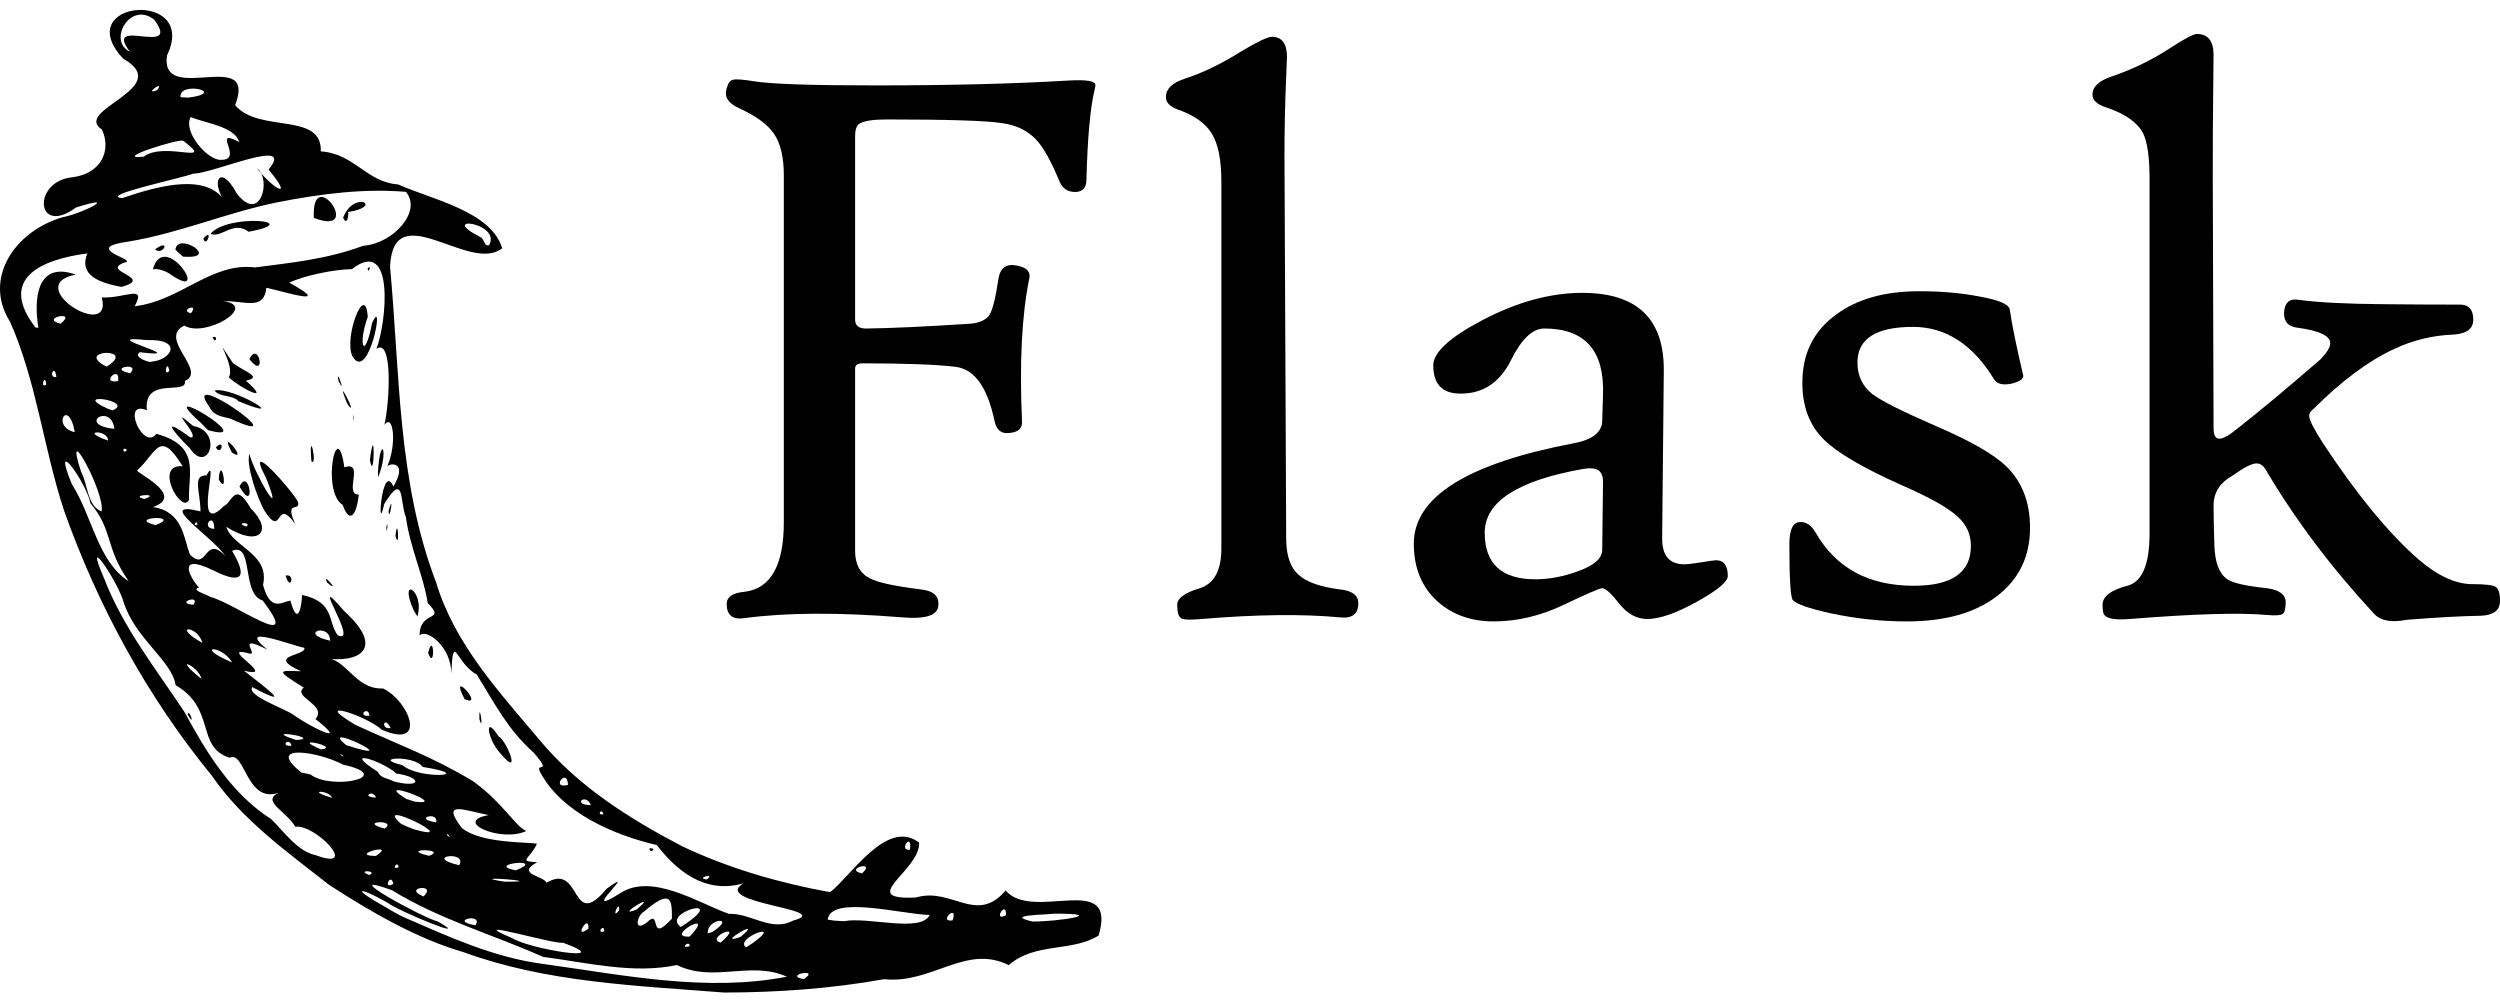 <svg width="134" height="54" viewBox="0 0 134 54" fill="none" xmlns="http://www.w3.org/2000/svg">
<g clip-path="url(#clip0_226_715)">
<path d="M17.642 47.43C15.393 45.661 12.994 43.965 11.355 41.577C7.905 37.365 5.249 32.489 3.433 27.365C2.336 24.033 1.96 20.46 0.545 17.257C-0.935 14.931 0.799 12.387 3.347 11.648C4.482 11.43 6.477 10.36 4.069 11.125C1.91 12.709 1.701 9.687 3.915 9.496C5.425 9.295 5.982 8.058 5.465 6.944C3.843 5.887 9.398 4.724 6.603 3.146C3.691 0.005 10.675 -0.6 8.952 2.968C8.54 5.711 13.832 2.465 12.604 5.633C13.853 7.154 17.278 5.979 17.193 8.113C19.012 8.238 19.636 9.768 21.342 9.886C23.111 10.684 26.318 11.314 26.92 13.307C25.165 14.697 21.101 10.437 20.906 14.283C21.436 19.965 21.301 25.818 23.38 31.228C24.363 34.504 26.747 37.083 28.899 39.635C30.959 42.134 33.749 43.893 36.592 45.374C39.087 46.55 41.776 47.331 44.494 47.82C45.597 46.977 47.543 43.842 49.264 45.164C49.345 46.649 45.849 48.269 49.099 48.105C51.007 47.529 52.331 49.581 53.902 47.73C55.349 49.445 59.919 46.635 58.889 50.14C57.496 51.038 55.465 50.495 54.069 51.731C51.769 50.583 49.938 52.759 47.392 52.484C44.564 52.991 41.687 53.195 38.82 53.2C34.116 52.828 29.313 52.671 24.838 51.034C22.318 50.301 19.858 48.866 17.642 47.43ZM21.615 49.151C24.076 50.216 26.483 51.337 29.18 51.676C33.46 52.271 37.88 53.187 42.175 52.351C40.231 51.474 38.221 52.693 36.285 51.724C33.962 52.224 31.47 51.596 29.108 51.288C26.423 50.092 23.526 49.269 21.011 47.717C17.869 46.569 22.636 49.188 23.485 49.401C25.449 50.516 21.325 48.829 20.743 48.366C19.098 47.443 18.889 47.636 20.58 48.573C20.921 48.772 21.258 48.981 21.615 49.151ZM16.931 45.841C19.317 46.725 16.921 44.164 15.828 44.313C15.344 43.473 13.978 42.942 14.941 42.491C13.208 43.092 13.126 40.203 12.311 40.616C10.478 40.037 11.598 37.986 9.414 36.726C9.214 35.399 7.244 34.248 6.615 32.246C6.338 31.222 4.389 28.279 5.586 31.017C6.605 33.654 8.399 35.912 9.891 38.168C11.05 40.315 12.418 42.56 14.528 43.899C15.24 44.582 15.927 45.627 16.931 45.841ZM10.06 38.297C10.143 37.937 10.496 39.077 10.06 38.297V38.297ZM19.788 46.9C20.316 46.664 19.028 46.602 19.788 46.9V46.9ZM21.082 47.373C20.948 46.721 20.491 47.737 21.082 47.373V47.373ZM22.703 48.049C23.475 47.314 21.514 47.585 22.703 48.049V48.049ZM25.481 49.597C25.95 48.904 23.98 49.335 25.481 49.597V49.597ZM20.147 45.879C21.345 45.103 18.599 45.868 20.147 45.879V45.879ZM21.363 46.485C21.329 46.075 20.929 46.668 21.363 46.485V46.485ZM27.439 50.277C28.416 50.894 33.143 51.629 30.183 50.53C29.688 50.635 24.694 49.118 27.439 50.277ZM17.793 42.764C17.698 42.353 16.276 42.311 17.793 42.764V42.764ZM20.621 44.413C21.358 43.9 19.093 44.017 20.621 44.413V44.413ZM23.001 45.872C24.057 45.474 21.287 45.472 23.001 45.872V45.872ZM16.642 41.511C17.788 42.39 21.264 41.623 18.397 40.986C17.092 40.29 14.151 39.814 16.155 41.406L16.642 41.511L16.642 41.511ZM24.612 46.376C25.09 45.562 22.61 45.911 24.612 46.376V46.376ZM22.19 44.451C24.993 45.244 19.833 42.678 21.499 44.159L21.868 44.326L22.19 44.451L22.19 44.451ZM27.046 47.258C29.701 47.283 24.649 46.892 27.046 47.258V47.258ZM15.62 39.975C15.517 39.48 14.965 40.016 15.62 39.975V39.975ZM31.537 49.776C31.607 48.883 30.67 50.441 31.537 49.776V49.776ZM20.15 42.749C19.989 42.279 19.321 42.73 20.15 42.749V42.749ZM15.872 39.665C17.396 39.573 13.786 38.993 15.872 39.665V39.665ZM10.804 36.389C10.614 35.658 9.146 35.076 10.804 36.389V36.389ZM24.109 44.833C23.83 44.514 23.977 44.902 24.109 44.833V44.833ZM32.39 49.914C32.364 49.428 31.939 50.099 32.39 49.914V49.914ZM23.376 44.076C23.525 43.449 22.076 43.886 23.376 44.076V44.076ZM17.206 40.166C18.34 40.044 15.39 39.399 17.206 40.166V40.166ZM27.643 46.651C29.409 45.951 25.921 46.309 27.643 46.651V46.651ZM22.214 42.966C24.25 43.228 19.791 41.581 21.767 42.818L22.214 42.966L22.214 42.966ZM29.291 47.317C31.192 46.18 30.565 49.978 32.516 47.638C34.44 46.233 30.854 49.375 33.226 47.888C34.941 46.741 37.474 48.432 39.075 48.984C40.226 48.927 41.344 49.979 42.524 49.339C44.796 48.727 38.083 48.432 39.843 47.346C37.764 47.951 36.229 46.625 35.206 45.294C32.875 44.756 30.18 43.564 29.016 41.501C28.542 40.726 29.701 41.61 28.607 40.344C27.202 39.094 26.5 37.676 25.557 36.157C24.431 35.556 24.3 33.787 24.186 36.098C24.195 34.64 22.826 33.658 22.491 34.066C22.485 32.662 23.957 33.366 22.927 32.327C22.705 30.871 21.975 29.354 21.756 27.711C21.415 26.919 21.708 25.222 20.593 27.015C20.186 28.911 20.458 24.686 21.09 26.079C21.919 24.658 20.792 24.825 20.746 25.022C21.286 23.823 21.088 22.122 20.605 22.771C20.893 21.5 21.059 18.093 20.174 18.696C20.711 17.367 21.192 12.614 18.861 14.426C17.917 14.44 16.281 14.769 15.508 15.154C17.932 16.49 15.264 15.636 14.277 15.424C14.149 16.66 13.171 16.125 11.95 16.138C13.9 16.379 11 18.133 9.881 17.451C8.428 18.146 11.136 19.88 9.911 20.416C10.061 21.224 7.684 20.124 7.871 21.99C6.46 21.396 7.677 24.204 8.383 23.254C10.782 23.904 10.072 25.384 10.133 26.791C9.742 27.61 8.203 24.864 9.79 24.991C8.538 22.957 8.405 24.256 7.364 25.201C7.122 25.27 10.018 26.546 8.201 27.177C9.8 27.424 9.845 28.823 10.171 29.709C11.132 30.71 10.935 28.603 12.085 29.806C11.358 28.734 8.231 26.786 10.748 27.411C10.735 26.332 10.293 25.462 11.064 25.483C11.828 24.1 10.264 28.894 11.986 27.136C12.463 26.928 12.581 25.751 13.438 27.247C14.682 28.471 13.887 29.358 12.132 28.238C12.446 29.303 14.48 29.684 14.098 31.35C14.503 32.815 15.07 32.275 15.564 32.191C15.952 33.614 16.172 32.567 16.19 31.89C17.965 32.27 17.549 33.319 18.105 34.052C19.328 34.604 16.354 30.31 18.454 32.761C20.663 34.755 19.283 35.588 17.3 35.269C18.555 35.167 18.96 36.965 20.529 36.902C21.961 37.583 22.93 40.198 20.462 39.109C19.607 38.338 16.578 37.386 19.052 38.854C21.336 39.912 23.151 40.544 25.354 41.872C26.931 42.998 27.612 44.287 28.209 44.542C26.884 45.175 24.216 44.037 26.197 43.688C24.961 43.463 23.571 42.838 24.755 44.378C25.762 45.218 28.321 45.129 28.78 45.224C28.391 46.081 27.724 46.15 28.796 46.216C27.6 46.854 29.18 46.952 29.291 47.317H29.291ZM26.844 40.408C26.116 39.647 25.928 38.221 26.715 39.462C27.118 39.624 28.007 41.791 26.844 40.408H26.844ZM34.812 45.469C35.266 45.44 34.825 45.814 34.812 45.469V45.469ZM25.695 38.541C25.667 37.391 25.958 39.429 25.695 38.541V38.541ZM24.903 37.476C23.987 35.707 26.057 37.977 24.903 37.476V37.476ZM15.307 30.853C15.845 30.709 15.572 31.773 15.307 30.853V30.853ZM22.944 34.992C23.274 33.752 23.332 36.033 22.944 34.992V34.992ZM17.549 31.241C17.168 30.556 18.344 31.883 17.549 31.241V31.241ZM22.179 32.725C21.312 30.782 22.793 31.664 22.371 33.044L22.179 32.725ZM14.194 27.4C13.806 26.762 13.165 24.892 13.371 24.32C13.558 25.25 15.349 28.323 14.25 25.593C13.035 23.305 15.702 26.336 15.976 26.907C16.104 27.474 15.227 26.752 15.821 28.083C14.737 26.567 15.181 28.92 14.194 27.4ZM11.726 25.699C11.828 24.217 12.291 26.716 11.726 25.699V25.699ZM12.836 26.081C13.366 24.962 13.734 27.641 12.836 26.081V26.081ZM10.166 24.016C9.247 23.103 8.582 22.261 10.209 23.449C10.835 23.474 8.816 21.535 10.36 22.834C11.983 23.129 11.161 25.495 10.166 24.016ZM11.568 23.979C12.102 23.45 11.852 24.5 11.568 23.979V23.979ZM12.431 24.256C11.623 22.739 13.413 24.891 12.431 24.256V24.256ZM10.716 22.616C8.045 20.239 14.072 23.859 11.152 23.057L10.716 22.616L10.716 22.616ZM18.369 27.062C17.213 26.369 18.062 22.184 18.456 25.046C19.58 24.683 18.395 26.525 19.233 26.508C19.101 27.67 18.726 28.088 18.369 27.062ZM21.199 28.735C21.313 27.474 21.438 29.598 21.199 28.735V28.735ZM20.708 28.25C20.835 27.711 20.721 28.884 20.708 28.25V28.25ZM11.24 21.835C9.524 19.467 16.227 24.23 12.339 22.435C11.932 22.329 11.444 22.291 11.24 21.835ZM16.691 24.725C16.528 22.732 17.053 25.055 16.691 24.725L16.691 24.725ZM20.829 27.38C21.149 26.244 20.853 28.131 20.829 27.38V27.38ZM11.503 20.931C12.522 20.713 15.729 22.723 12.784 21.505C12.457 21.143 11.76 21.308 11.503 20.931ZM20.26 25.296C20.369 23.258 20.869 24.079 20.264 25.588L20.261 25.296L20.26 25.296H20.26ZM12.262 20.222C12.677 19.613 11.159 17.466 12.481 19.452C13.052 19.906 14.135 20.213 13.179 20.404C14.682 21.73 12.812 20.763 12.262 20.222ZM19.827 24.66C20.114 22.338 20.08 26.02 19.827 24.66V24.66ZM11.394 18.077C11.711 17.942 11.562 18.5 11.394 18.077V18.077ZM13.367 19.252C13.875 18.186 14.304 20.441 13.367 19.252V19.252ZM18.934 22.349C18.928 21.939 19.039 22.944 18.934 22.349V22.349ZM18.611 21.635C17.839 19.729 19.33 22.644 18.611 21.635V21.635ZM18.137 20.385C18.007 19.597 18.578 21.375 18.137 20.385L18.137 20.385ZM18.909 19.13C18.379 18.196 19.578 15.013 19.712 16.987C19.153 18.525 19.551 19.385 19.941 17.322C20.662 15.699 19.786 20.526 18.909 19.13L18.909 19.13ZM19.702 14.396C19.933 14.113 19.754 14.738 19.702 14.396V14.396ZM18.377 40.504C18.063 40.23 18.417 40.679 18.377 40.504V40.504ZM21.107 41.885C22.625 42.275 22.617 41.649 21.245 41.463C20.507 40.776 18.178 40.048 20.263 41.378C20.401 41.727 20.837 41.719 21.107 41.885ZM15.716 38.305C16.553 38.928 18.867 40.072 16.908 38.542C17.568 37.775 15.644 37.366 16.282 36.853C14.658 35.859 15.001 35.948 16.139 35.979C14.187 35.106 16.421 35.172 16.315 34.725C15.563 34.576 12.577 33.398 14.334 34.822C12.548 33.911 13.908 35.161 13.369 35.029C11.543 34.531 14.994 36.419 13.079 35.95C14.126 36.78 15.898 38.076 13.521 36.829C13.208 37.279 15.222 37.963 15.716 38.305ZM18.571 39.945C22.042 41.063 16.869 38.578 18.571 39.945V39.945ZM33.184 48.797C33.229 48.109 32.71 49.385 33.184 48.797V48.797ZM34.686 49.43C35.487 48.654 34.719 50.666 36.013 49.24C36.027 48.219 35.974 47.616 34.526 48.856C34.127 49.077 33.949 50.018 34.686 49.43ZM10.844 34.456C10.598 33.489 9.12 33.494 10.844 34.456V34.456ZM12.448 35.507C11.852 34.52 10.323 34.613 12.448 35.507V35.507ZM21.572 41.01C22.463 41.801 25.664 41.59 22.654 41.107C22.208 40.448 19.824 40.607 21.572 41.01ZM34.115 48.756C35.486 47.606 32.787 49.269 34.115 48.756V48.756ZM36.967 50.716C36.975 50.346 36.376 50.877 36.967 50.716V50.716ZM36.971 50.199C38.489 48.59 35.5 50.294 36.971 50.199H36.971ZM6.899 31.154C5.605 29.307 6.095 28.477 4.847 26.97C4.611 25.817 2.706 23.201 3.862 25.973C4.92 27.593 5.235 30.103 6.899 31.154ZM36.495 49.687C39.288 47.882 35.348 48.901 36.495 49.687V49.687ZM38.627 50.523C40.026 49.322 37.742 50.272 38.627 50.523V50.523ZM10.369 32.415C10.769 31.82 9.335 32.339 10.369 32.415V32.415ZM38.182 49.952C39.536 49.079 37.87 49.213 37.936 50.033L38.182 49.952H38.182ZM19.801 38.367C19.755 37.777 19.086 38.417 19.801 38.367V38.367ZM20.937 39.021C20.576 38.291 20.382 39.135 20.937 39.021V39.021ZM40.355 50.543C42.09 49.291 39.303 50.303 39.991 50.78L40.355 50.543ZM39.691 50.221C41.104 49.037 38.198 50.746 39.691 50.221V50.221ZM43.085 52.482C44.034 51.846 41.932 52.276 43.085 52.482V52.482ZM11.239 31.986C12.511 32.271 16.323 35.119 14.074 32.183C12.922 31.842 13.613 29.027 12.438 29.525C13.227 30.842 13.087 31.403 11.432 30.572C9.351 29.557 10.262 31.076 10.669 31.494C10.115 31.62 11.402 31.975 11.239 31.986ZM5.443 27.409C5.671 26.467 3.346 22.227 4.345 25.284C4.706 25.925 4.67 27.138 5.443 27.409ZM16.081 33.967C15.426 33.419 16.05 33.89 16.081 33.967V33.967ZM17.694 34.343C17.693 33.345 15.911 33.937 17.694 34.343V34.343ZM31.673 43.155C31.406 42.473 30.619 43.139 31.673 43.155L31.673 43.155ZM32.344 43.645C32.245 43.264 31.957 43.719 32.344 43.645V43.645ZM37.885 47.135C38.418 46.742 37.22 47.085 37.885 47.135V47.135ZM8.338 28.148C9.863 27.558 6.705 27.727 8.338 28.148V28.148ZM30.442 42.073C30.425 41.087 29.471 42.318 30.442 42.073V42.073ZM7.736 26.744C8.715 26.414 6.83 26.527 7.736 26.744V26.744ZM10.578 28.121C10.56 27.797 10.277 28.244 10.578 28.121V28.121ZM45.24 49.376C46.499 49.121 49.368 50.017 49.832 49.042C48.303 49.005 44.542 47.964 44.364 49.291L44.699 49.344L45.24 49.376ZM11.481 28.349C11.503 27.349 10.701 28.311 11.481 28.349V28.349ZM4.009 23.166C3.67 21.261 2.719 22.877 4.009 23.166V23.166ZM5.791 23.613C5.813 23.002 4.16 23.063 5.791 23.613V23.613ZM6.809 24.113C6.515 23.875 6.579 24.415 6.809 24.113V24.113ZM13.216 28.224C13.518 27.947 12.502 28.018 13.216 28.224V28.224ZM6.131 22.986C5.959 21.547 4.067 22.77 6.131 22.986V22.986ZM2.478 20.615C2.426 19.951 2.122 20.866 2.478 20.615V20.615ZM3.021 20.205C2.933 19.418 2.555 20.305 3.021 20.205V20.205ZM6.024 21.997C7.293 21.498 3.711 20.966 5.764 21.903L6.024 21.997ZM46.204 46.816C47.016 46.071 45.171 46.585 46.204 46.816V46.816ZM51.058 49.332C51.383 48.369 50.238 49.459 51.058 49.332V49.332ZM6.33 20.424C6.464 19.492 5.324 20.609 6.33 20.424V20.424ZM2.059 17.562C1.83 16.246 1.861 13.937 4.056 14.718C1.126 15.299 6.083 18.359 5.457 15.943C6.689 16.004 7.867 15.215 7.221 16.412C9.648 16.144 11.331 14.039 13.675 14.334C15.501 14.092 17.498 13.909 19.466 13.174C21.084 13.057 22.642 11.315 21.755 10.283C19.548 10.096 17.238 10.372 14.8 10.857C12.097 11.418 9.642 12.486 6.915 12.944C4.257 13.301 7.45 13.928 6.689 14.068C5.302 14.549 8.343 14.873 6.509 15.38C5.376 15.165 4.197 14.776 4.681 13.583C2.135 13.913 -0.102 14.97 1.909 17.561L2.059 17.562L2.059 17.562V17.562ZM8.194 14.437C8.791 12.238 11.392 16.247 9.172 14.729C8.907 14.531 8.471 14.369 8.194 14.437ZM8.31 13.371C9.172 12.729 8.768 13.731 8.31 13.371V13.371ZM9.404 13.388C9.482 12.377 11.909 13.924 9.804 13.753L9.404 13.388ZM10.901 12.787C11.447 12.148 11.058 13.355 10.901 12.787V12.787ZM11.284 12.53C12.193 11.437 16.437 11.832 13.331 12.424C12.498 11.797 11.86 12.793 11.284 12.53ZM16.821 11.677C16.683 8.69 19.572 12.738 16.821 11.677V11.677ZM18.392 11.668C18.967 10.163 20.622 11.064 18.658 11.366C18.701 11.526 18.601 12.143 18.392 11.668ZM5.711 19.651C7.427 18.6 3.889 18.739 5.711 19.651V19.651ZM6.98 20.004C7.582 19.364 5.672 19.744 6.98 20.004V20.004ZM3.241 17.35C4.221 16.596 2.08 17.063 3.241 17.35V17.35ZM53.923 49.056C53.951 48.182 53.173 49.45 53.923 49.056V49.056ZM48.773 45.542C48.919 44.536 48.111 45.63 48.773 45.542V45.542ZM55.339 49.395C56.71 49.4 59.494 48.969 56.51 48.971C56.042 49.044 53.782 49.028 55.339 49.395L55.339 49.395ZM8.096 19.387C9.206 19.311 9.833 18.163 7.882 18.229C4.858 17.916 10.549 19.264 7.494 18.878C7.083 19.15 8.072 19.462 8.096 19.387ZM9.074 19.881C8.958 19.169 8.731 20.26 9.074 19.881V19.881ZM10.233 16.79C10.715 16.193 9.567 16.63 10.233 16.79V16.79ZM6.542 10.621C8.523 9.947 11.231 9.19 12.166 10.952C11.215 9.807 11.782 8.679 12.681 10.354C13.952 12.049 14.589 9.583 13.762 9.015C14.704 10.186 15.776 10.739 14.393 9.089C15.896 7.281 11.384 9.326 10.358 9.305C9.865 9.527 5.264 10.478 6.542 10.621ZM7.703 8.398C8.833 7.545 11.61 8.905 9.828 7.55C9.653 7.396 5.925 8.577 7.703 8.398ZM11.821 8.568C13.143 8.601 11.251 6.792 12.826 7.612C12.567 6.767 10.992 6.608 10.222 6.271C9.786 7.043 11.108 8.578 11.821 8.568ZM8.425 4.83C8.882 4.21 7.624 5.144 8.425 4.83V4.83ZM10.108 5.232C12.239 4.95 9.565 4.315 9.679 5.21L10.108 5.232V5.232V5.232ZM6.966 2.773C5.466 0.815 9.787 3.103 8.263 1.052C6.98 0.031 5.747 2.202 6.966 2.773ZM26.216 13.142C26.904 11.922 23.375 11.498 25.752 12.71C25.971 12.783 25.922 13.226 26.216 13.142Z" fill="black"/>
<path d="M58.69 4.73C58.444 5.7 58.292 7.329 58.234 9.616C58.234 10.065 58.032 10.29 57.626 10.29C57.221 10.29 56.938 10.094 56.779 9.703C56.345 8.646 55.932 7.908 55.541 7.488C55.078 6.996 54.463 6.699 53.696 6.598C52.87 6.468 50.815 6.403 47.528 6.402C46.776 6.403 46.283 6.482 46.052 6.641C45.907 6.743 45.834 6.96 45.834 7.293V17.13C45.834 17.463 46.044 17.622 46.464 17.608C47.753 17.593 49.62 17.506 52.067 17.347C52.545 17.289 52.867 17.134 53.033 16.88C53.2 16.627 53.363 15.972 53.522 14.915C53.623 14.336 53.963 14.112 54.542 14.242C55.035 14.343 55.245 14.568 55.172 14.915C54.767 16.884 54.637 19.446 54.781 22.602C54.796 22.979 54.557 23.181 54.065 23.21C53.659 23.254 53.406 23.037 53.305 22.559C52.928 20.749 52.23 19.783 51.209 19.66C50.188 19.537 48.527 19.475 46.225 19.475C45.965 19.475 45.834 19.569 45.834 19.758V29.53C45.834 30.253 46.102 30.746 46.638 31.006C47.058 31.224 47.963 31.419 49.352 31.593C50.062 31.665 50.373 31.976 50.286 32.526C50.199 33.004 49.562 33.192 48.375 33.091C44.944 32.816 42.114 32.831 39.884 33.135C39.262 33.221 38.951 32.968 38.951 32.374C38.951 31.998 39.262 31.781 39.884 31.723C41.303 31.564 42.013 30.319 42.013 27.988V9.399C42.013 8.444 41.843 7.709 41.502 7.195C41.162 6.681 40.529 6.214 39.602 5.794C39.023 5.534 38.806 5.179 38.951 4.73C39.023 4.455 39.139 4.303 39.298 4.274C39.443 4.231 39.827 4.26 40.449 4.361C41.361 4.506 43.511 4.578 46.899 4.578C50.894 4.578 54.347 4.492 57.257 4.318C58.227 4.26 58.712 4.34 58.712 4.557C58.712 4.615 58.705 4.673 58.69 4.73H58.69Z" fill="black"/>
<path d="M72.805 32.331C72.805 32.91 72.479 33.163 71.828 33.091C69.83 32.903 67.355 32.932 64.401 33.178C63.808 33.236 63.442 33.221 63.305 33.135C63.167 33.048 63.098 32.809 63.098 32.418C63.098 32.07 63.493 31.777 64.282 31.538C65.071 31.299 65.465 30.587 65.465 29.399V9.747C65.465 8.574 65.295 7.713 64.955 7.163C64.615 6.612 64.018 6.185 63.163 5.881C62.715 5.722 62.49 5.498 62.49 5.208C62.49 4.774 62.816 4.448 63.467 4.231C64.452 3.912 65.472 3.42 66.529 2.754C67.398 2.233 67.948 1.973 68.18 1.972C68.715 1.973 68.983 2.342 68.983 3.08C68.983 3.022 68.954 3.746 68.896 5.252C68.853 6.685 68.838 8.096 68.853 9.486L68.94 28.878C68.94 29.761 69.157 30.402 69.591 30.8C70.026 31.198 70.771 31.462 71.828 31.593C72.479 31.665 72.805 31.911 72.805 32.331Z" fill="black"/>
<path d="M92.61 30.876C92.61 31.18 92.056 31.64 90.949 32.255C89.841 32.87 88.954 33.178 88.288 33.178C87.724 33.178 87.224 32.903 86.79 32.353C86.356 31.803 86.052 31.527 85.878 31.527C85.748 31.527 85.06 31.824 83.815 32.418C82.57 33.011 81.318 33.308 80.058 33.308C78.871 33.308 77.879 32.961 77.083 32.266C76.215 31.499 75.78 30.456 75.78 29.139C75.78 26.634 78.647 24.839 84.38 23.753C85.364 23.565 85.864 23.167 85.878 22.559L85.921 21.169C86.008 18.795 84.959 17.608 82.773 17.608C82.15 17.608 81.56 18.165 81.003 19.28C80.445 20.395 79.646 20.995 78.603 21.082C77.416 21.198 76.823 20.699 76.823 19.584C76.823 18.889 77.706 18.078 79.472 17.152C81.325 16.182 83.106 15.697 84.814 15.697C87.753 15.697 89.208 17.094 89.179 19.888L89.092 28.835C89.078 29.776 89.476 30.246 90.286 30.246C90.446 30.246 90.75 30.21 91.198 30.138C91.647 30.065 91.908 30.029 91.98 30.029C92.4 30.029 92.61 30.311 92.61 30.876ZM85.921 25.925C85.936 25.563 85.853 25.324 85.672 25.208C85.491 25.093 85.205 25.071 84.814 25.143C81.325 25.766 79.581 26.902 79.581 28.552C79.581 30.217 80.485 31.05 82.295 31.05C83.019 31.05 83.764 30.912 84.532 30.637C85.429 30.319 85.878 29.935 85.878 29.486L85.921 25.925Z" fill="black"/>
<path d="M108.81 28.292C108.81 29.826 108.22 31.046 107.04 31.951C105.861 32.856 104.25 33.308 102.209 33.308C100.848 33.308 99.487 33.163 98.126 32.874C96.954 32.613 96.273 32.374 96.085 32.157C95.969 31.955 95.911 30.963 95.911 29.182C95.911 28.415 96.085 28.017 96.432 27.988C96.78 27.945 97.076 28.133 97.323 28.552C98.408 30.449 100.16 31.397 102.578 31.397C104.619 31.397 105.64 30.688 105.64 29.269C105.64 28.647 105.408 28.125 104.945 27.706C104.438 27.228 103.454 26.671 101.992 26.034C99.878 25.093 98.466 24.267 97.757 23.558C96.99 22.805 96.606 21.792 96.606 20.518C96.606 18.954 97.207 17.738 98.408 16.869C99.523 16.03 101.014 15.61 102.882 15.61C104.054 15.61 105.126 15.704 106.096 15.892C107.138 16.081 107.681 16.312 107.724 16.587C107.84 17.398 108.079 18.57 108.441 20.105C108.484 20.293 108.282 20.445 107.833 20.561C107.355 20.663 107.037 20.583 106.878 20.322C105.734 18.455 104.286 17.521 102.534 17.521C100.551 17.521 99.559 18.158 99.559 19.432C99.559 20.141 99.827 20.706 100.363 21.126C100.841 21.488 101.963 22.052 103.729 22.82C105.582 23.616 106.841 24.332 107.507 24.969C108.376 25.795 108.81 26.902 108.81 28.292Z" fill="black"/>
<path d="M134 32.201C134 32.707 133.66 32.975 132.98 33.004C131.966 33.019 130.642 33.091 129.006 33.221C128.195 33.381 127.616 33.279 127.268 32.917C124.981 30.456 123.041 27.879 121.449 25.187C121.318 24.955 121.152 24.839 120.949 24.839C120.703 24.839 120.276 25.056 119.668 25.491C118.987 25.867 118.647 26.403 118.647 27.098C118.647 27.59 118.662 28.299 118.691 29.226C118.72 30.152 118.951 30.76 119.386 31.05C119.69 31.253 120.392 31.412 121.492 31.527C122.172 31.614 122.513 31.868 122.513 32.288C122.513 32.621 122.458 32.827 122.35 32.907C122.241 32.986 121.955 33.004 121.492 32.961C120.044 32.831 117.598 32.903 114.152 33.178C113.284 33.25 112.813 33.142 112.741 32.852C112.712 32.751 112.697 32.606 112.697 32.418C112.697 31.969 113.139 31.629 114.022 31.397C114.818 31.195 115.216 30.261 115.216 28.596V9.616C115.216 8.429 115.1 7.604 114.869 7.141C114.55 6.547 113.884 6.084 112.871 5.751C112.393 5.592 112.154 5.367 112.154 5.078C112.154 4.658 112.494 4.332 113.175 4.101C114.261 3.739 115.296 3.239 116.28 2.602C117.076 2.081 117.569 1.821 117.757 1.821C118.35 1.821 118.647 2.197 118.647 2.95C118.647 2.848 118.64 3.565 118.626 5.1C118.611 6.156 118.604 7.575 118.604 9.356L118.647 22.95C118.647 23.326 118.749 23.515 118.951 23.515C119.168 23.515 119.501 23.326 119.95 22.95C121.152 22.009 122.628 20.778 124.38 19.258C124.728 18.896 124.901 18.607 124.901 18.39C124.901 17.999 124.315 17.724 123.142 17.564C122.636 17.506 122.397 17.224 122.426 16.718C122.469 16.211 122.723 15.994 123.186 16.066C124.228 16.211 125.748 16.29 127.746 16.305C129.136 16.319 130.518 16.327 131.894 16.327C132.343 16.341 132.567 16.609 132.567 17.13C132.567 17.622 132.212 17.89 131.503 17.933C130.388 17.977 129.339 18.23 128.354 18.694C126.979 19.316 125.509 20.409 123.946 21.973C123.83 22.059 123.772 22.168 123.772 22.298C123.772 22.501 124.018 22.986 124.511 23.753C126.32 26.504 128.028 28.581 129.635 29.986C130.663 30.869 131.626 31.31 132.524 31.31C133.19 31.31 133.602 31.357 133.761 31.451C133.921 31.546 134 31.795 134 32.201H134Z" fill="black"/>
</g>
<defs>
<clipPath id="clip0_226_715">
<rect width="134" height="53.6" fill="white" transform="translate(0 0.2)"/>
</clipPath>
</defs>
</svg>
